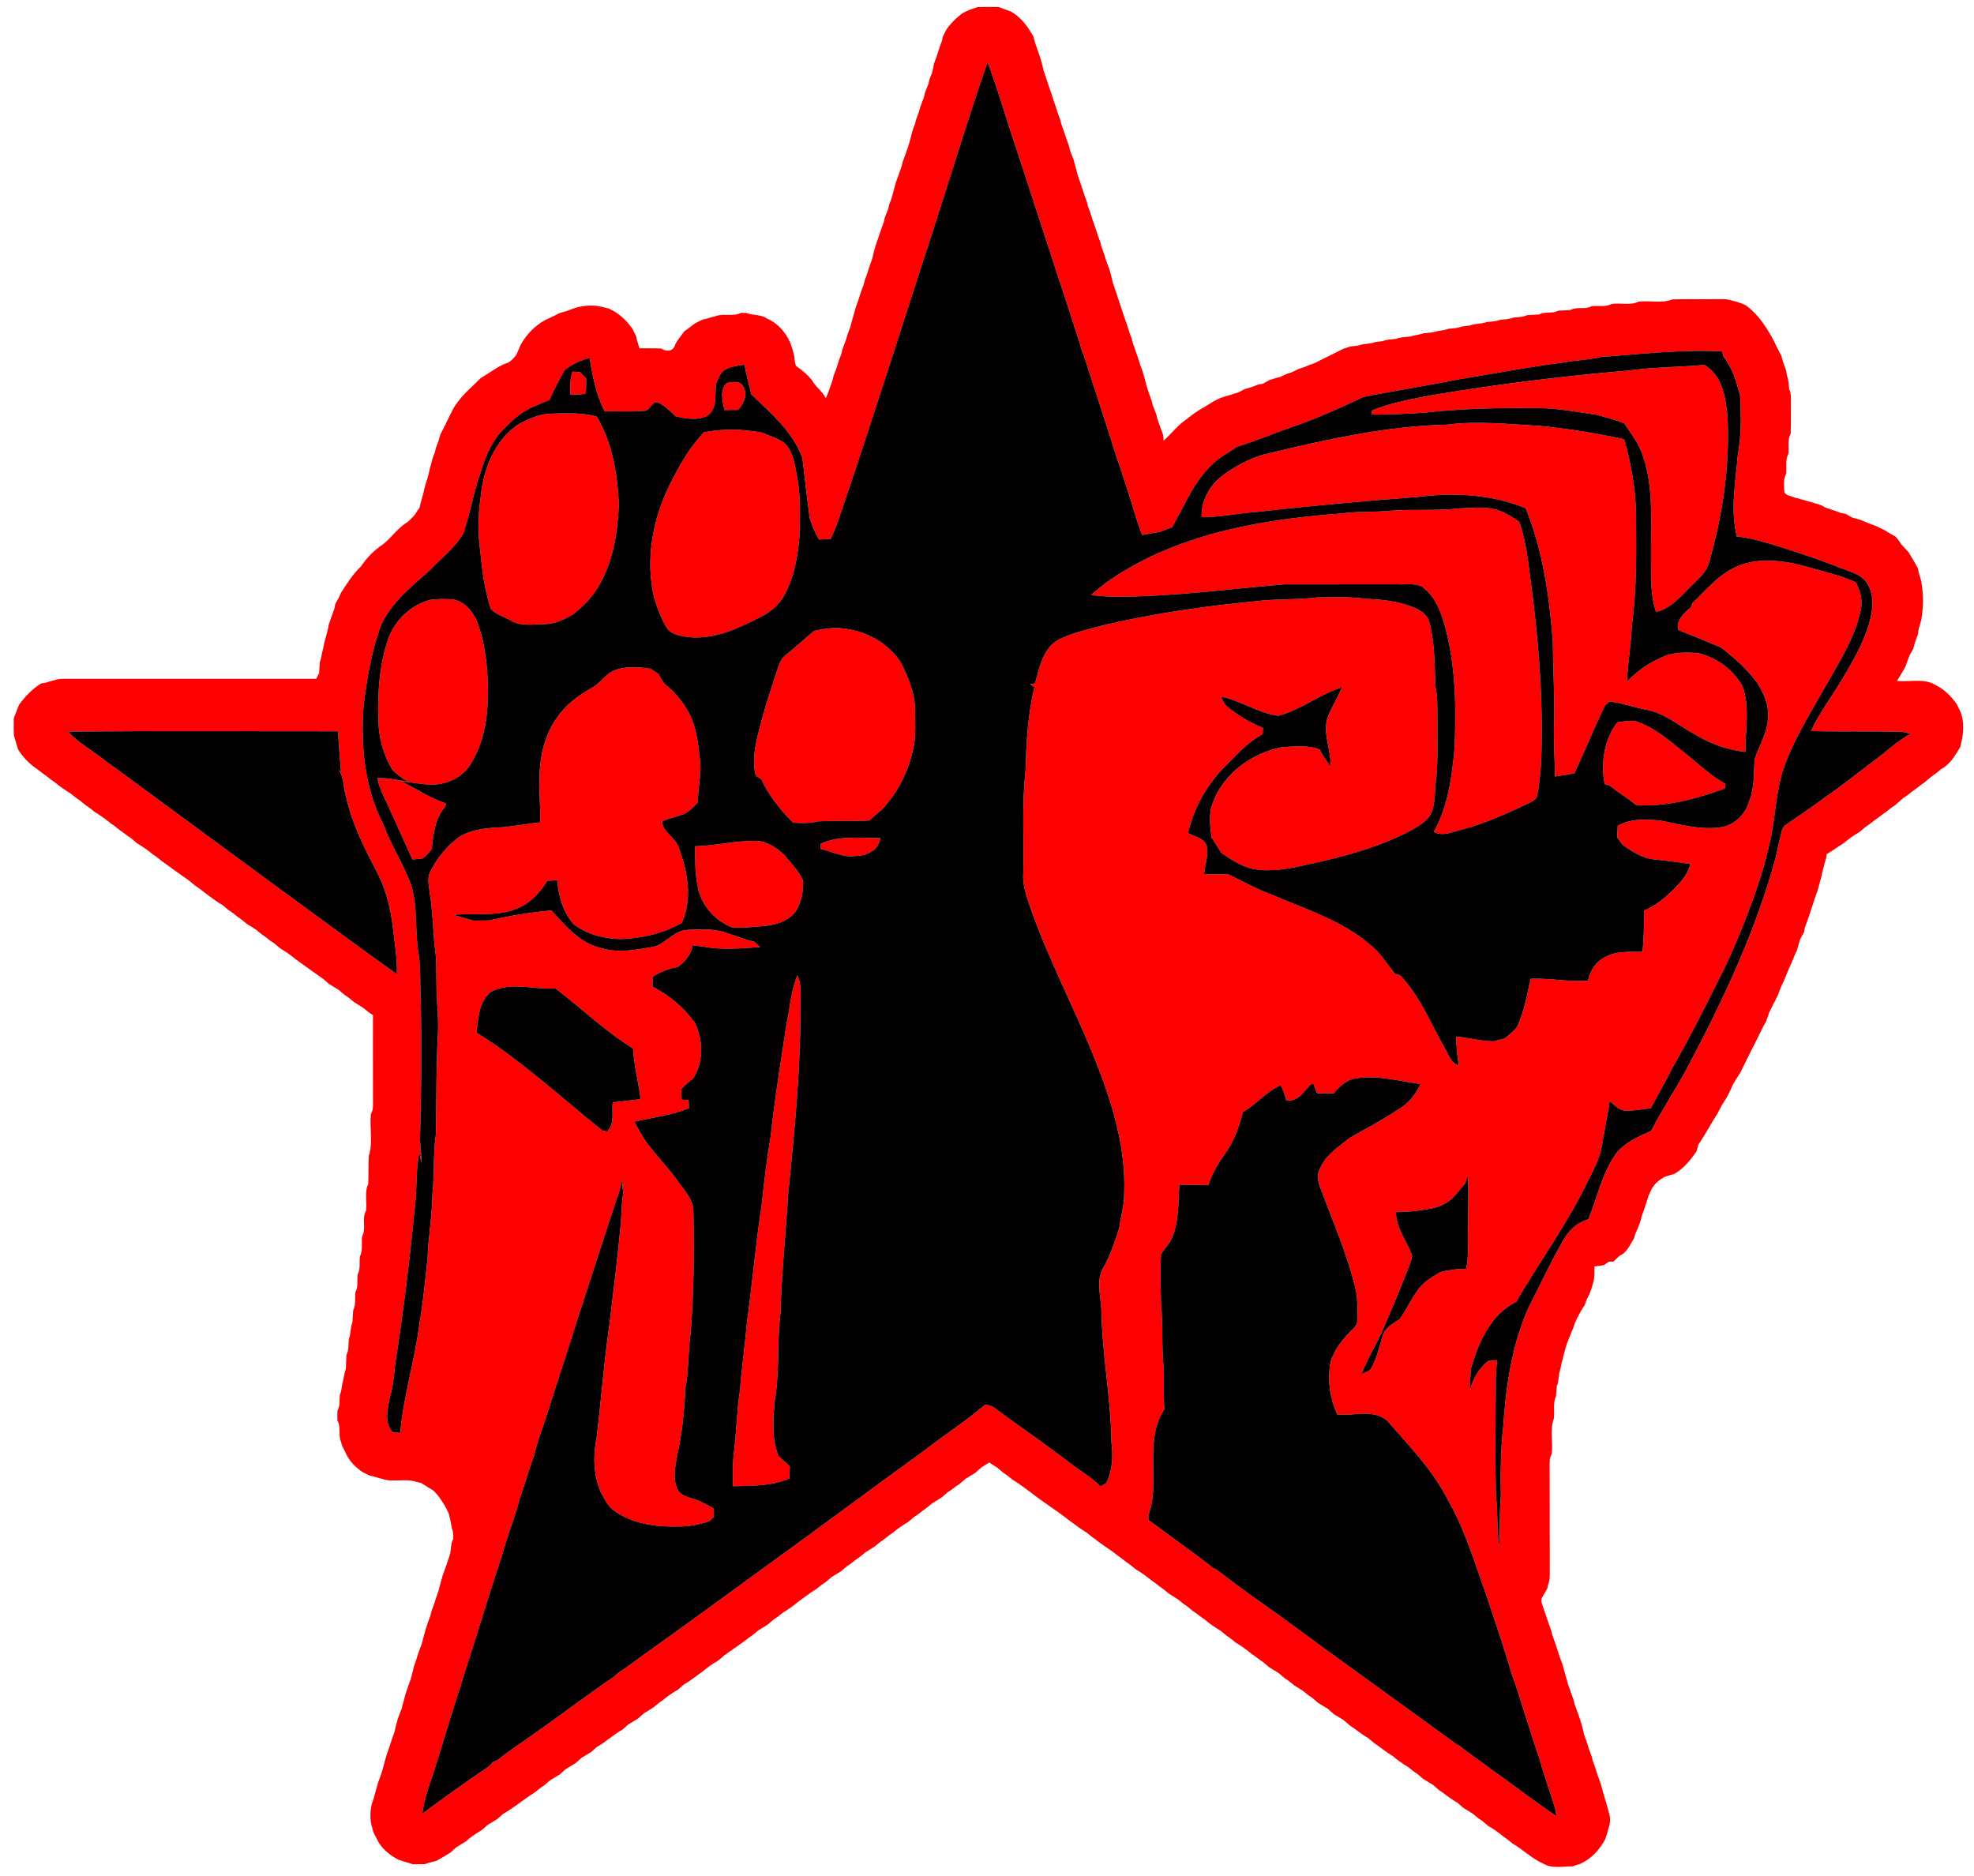 <svg height="1120" viewBox="0 0 884 840" width="884pt" xmlns="http://www.w3.org/2000/svg"><g fill="#ff0002"><path d="m437.74 3.17c3.18-.1 6.36-.1 9.54-.02 1.77.73 3.59 1.32 5.38 2.01 4.57 2.47 7.65 6.81 10.14 11.23.25 1.05.53 2.09.85 3.13.32 1 .66 2 1.03 3 .33 1.03.69 2.05 1.08 3.06.13.45.41 1.36.54 1.82.41 1.32.7 2.68.99 4.04.36 1.01.71 2.02 1.04 3.04.33 1 .65 2 .97 3.01.48 1.33.91 2.69 1.4 4.02.3 1.01.63 2.01.97 3.01.32 1 .66 2 1.02 3 .3 1 .62 2 .97 3 .34 1.03.71 2.05 1.12 3.06.11.46.33 1.37.44 1.83.39 1.02.75 2.04 1.1 3.08.47 1.33.88 2.69 1.36 4.02.34 1.04.7 2.06 1.1 3.08.1.46.31 1.38.41 1.85.56 1.36 1.04 2.75 1.61 4.12.12.46.35 1.39.47 1.85.54 1.68.89 3.42 1.38 5.12.33 1 .67 2 1.04 2.99.31 1 .64 2 1 3 .3 1.01.62 2.01.97 3 .34 1.03.72 2.05 1.12 3.07.11.45.33 1.37.44 1.83.39 1.01.77 2.03 1.12 3.06.33 1 .65 2 .95 3.01.49 1.33.92 2.69 1.42 4.02.29 1.01.61 2.01.95 3.01.34 1.03.72 2.05 1.12 3.07.11.46.33 1.37.44 1.83.39 1.01.77 2.03 1.12 3.06.33 1 .64 2 .94 3.01.51 1.35.96 2.72 1.5 4.07.13.46.39 1.37.52 1.83.41 1.33.7 2.69 1 4.05.35 1.01.69 2.02 1.02 3.04.34 1 .68 1.99 1 3 .34.99.68 2 1 3 .34.99.68 1.99 1 3 .34 1 .67 2 .98 3.01.48 1.33.91 2.68 1.41 4.02.29 1.01.61 2.01.95 3.01.34 1.03.71 2.05 1.12 3.06.11.46.34 1.38.45 1.84.38 1.01.74 2.03 1.08 3.07.48 1.33.9 2.69 1.39 4.02.3 1.01.62 2.01.96 3.01.34 1.03.71 2.04 1.11 3.06.13.46.38 1.38.51 1.84.53 1.67.87 3.4 1.38 5.09.31 1.01.65 2.01 1.01 3.01.34 1.03.71 2.05 1.12 3.07.1.46.3 1.39.4 1.85.56 1.36 1.05 2.75 1.62 4.12.1.46.31 1.38.42 1.85.37 1.02.73 2.05 1.06 3.09.52 1.38.99 2.78 1.56 4.14.06.69.18 2.06.23 2.75 3.54-3.22 6.48-7.14 10.5-9.79 2.18-1.82 4.51-3.45 6.97-4.87 1.72-.91 3.33-2.01 4.99-3.03.97-.48 1.95-.96 2.93-1.44 1.04-.31 2.08-.64 3.11-1.01.46-.12 1.38-.38 1.83-.5 1.03-.37 2.08-.7 3.14-1 .96-.51 1.94-1.02 2.91-1.52 1.02-.27 2.04-.56 3.06-.87 1.04-.36 2.07-.76 3.09-1.18.46-.07 1.39-.22 1.85-.29.98-.56 1.97-1.11 2.97-1.65 1.06-.3 2.13-.64 3.19-1 .44-.11 1.33-.33 1.78-.44 1.64-.85 3.34-1.62 5.15-2.1.96-.48 1.94-.96 2.92-1.43.94-.3 1.89-.62 2.84-.95 1.37-.61 2.77-1.18 4.23-1.61 1.61-.85 3.29-1.57 4.89-2.45 1.05-.5 2.11-1.01 3.16-1.55.49-.24 1.48-.73 1.97-.97.96-.5 1.92-.99 2.89-1.47 1.08-.33 2.15-.69 3.21-1.09 1.2-.13 2.4-.26 3.62-.41 2.38-.95 5.04-.6 7.44-1.53 1.17-.17 2.36-.32 3.56-.47 1.89-.81 3.97-.78 5.99-1.01 1.9-.8 3.99-.77 6.02-1 2.09-.68 4.31-.84 6.42-1.52 2-.21 4.04-.26 5.97-.92 1.69-.28 3.41-.5 5.05-1.08 2-.23 4.09-.2 5.99-1.01 1.18-.16 2.37-.3 3.56-.47 2.39-.94 5.05-.59 7.45-1.52 2.01-.24 4.1-.2 6-1 2.01-.24 4.1-.2 6.01-1.01 2.01-.24 4.14-.13 6.02-1.06 1.82-.13 3.64-.21 5.48-.33 2.65-1.42 5.86-.26 8.52-1.68 1.82-.12 3.65-.2 5.48-.32 2.96-1.66 6.6 0 9.55-1.72 2.98-.33 6.23.49 9-1.01 3.96-.52 8.27.78 11.99-1 4.96-.65 10.27.92 14.99-.99 6.09-.26 12.18-.03 18.27-.13 2.86.04 5.8-.28 8.57.61 2.05.44 4.02 1.18 5.96 1.99 5.7 3.98 9.52 9.96 12.76 15.98.24.5.71 1.5.94 1.99.25.5.74 1.5.99 2 .49.97.99 1.93 1.51 2.9.25 1.03.54 2.05.87 3.06.35 1.04.74 2.07 1.16 3.09.14.9.29 1.8.46 2.7.77 1.89.74 3.96.97 5.96 1.03 2.09.74 4.46.79 6.71-.06 4.41.07 8.83-.13 13.24-1.49 2.76-.7 6-1.01 8.99-1.48 2.77-.69 6.01-1 9-1.4 2.53-.93 5.55-.79 8.31.87 1.55 3.02 1.51 4.46 2.29.47.11 1.4.34 1.86.45 1.7.56 3.45.91 5.17 1.47.46.13 1.38.4 1.84.53 1.02.36 2.06.69 3.12.99.51.28 1.52.82 2.03 1.1 1.3.46 2.62.86 3.95 1.33 1.03.34 2.06.72 3.1 1.13.46.07 1.39.22 1.85.3.98.57 1.97 1.13 2.97 1.68 1.02.25 2.04.53 3.07.82 1.39.5 2.75 1.07 4.11 1.66 1.23.51 2.5.93 3.76 1.41 1.06.53 2.13 1.07 3.23 1.56 1.75 1.02 3.45 2.15 5.27 3.07.92 1.05 1.77 2.17 2.51 3.37 1.07 1.23 2.18 2.43 3.29 3.63 1.45 2.37 2.9 4.75 4.2 7.21.09.46.27 1.39.36 1.85.45 1.31.78 2.67 1.15 4.02 1.01 5.61 1 11.61 0 17.22-.37 1.35-.71 2.72-1.17 4.05-.15.9-.29 1.81-.41 2.73-.42 1.01-.82 2.05-1.18 3.09-.31 1.02-.59 2.04-.84 3.08-.54.95-1.08 1.91-1.61 2.86-.67 1.65-1.25 3.32-1.83 5.01-1.13 2.24-2.54 4.33-3.83 6.49 5.32.63 11.05-1.1 16.06 1.24 4.42 1.95 8.05 5.32 10.75 9.29.46 1.01.95 2.02 1.48 3.01 1.91 4.39 1.6 9.7.44 14.25-.09.44-.27 1.34-.36 1.78-2.26 3.72-4.52 7.76-8.5 9.89-.95.73-1.87 1.49-2.78 2.24-2.24 1.37-3.99 3.36-6.18 4.77-1.31 1.03-2.61 2.08-4.01 2.99-1.33 1.06-2.64 2.13-4.09 3-1.24 1.06-2.44 2.17-3.66 3.24-1.46.87-2.78 1.94-4.09 3-1.79 1.17-3.38 2.59-5.16 3.76-1.31 1.05-2.62 2.1-4.05 2.99-.93.75-1.83 1.52-2.73 2.3-2.49 1.44-4.88 3.07-7.03 4.98-2.55 1.57-4.96 3.35-7.55 4.84-.07.46-.22 1.38-.29 1.84-.48 1.33-.8 2.71-1.12 4.08-.4 1.32-.68 2.67-.96 4.02-.52 1.7-.88 3.45-1.41 5.15-.13.46-.39 1.38-.51 1.84-.4 1.01-.77 2.03-1.1 3.06-.36.99-.69 1.99-.99 3-.35.99-.68 2-.98 3.01-.49 1.33-.91 2.68-1.38 4.02-.36 1.04-.73 2.07-1.12 3.1-.08.47-.24 1.39-.32 1.85-.56.98-1.11 1.97-1.64 2.97-.31 1.07-.64 2.13-1 3.19-.11.44-.33 1.34-.44 1.78-1.36 2.61-2.2 5.45-3.55 8.07-.9 1.99-1.61 4.06-2.5 6.06-.99 1.87-1.76 3.85-2.43 5.85-.57 1.05-1.09 2.11-1.57 3.19-.91 1.59-1.62 3.28-2.48 4.89-.42 1.4-.93 2.76-1.45 4.13-.27.49-.83 1.46-1.11 1.95-.68 1.34-1.34 2.67-1.98 4.02-.69 1.33-1.36 2.67-2 4.02-.5.95-.99 1.9-1.47 2.86-.24.5-.73 1.5-.97 2-.26.49-.76 1.48-1.01 1.97-.53 1.04-1.06 2.1-1.54 3.17-.5.95-.98 1.91-1.44 2.88-1.02 1.65-2.12 3.24-3.08 4.92-.49 1.06-1 2.12-1.47 3.2-.5.95-.99 1.91-1.46 2.88-1.49 2.25-2.9 4.55-4.02 7-.82 1.38-1.74 2.7-2.53 4.1-.93 1.71-2.02 3.33-2.99 5.02-.96 1.75-2.1 3.39-3.2 5.05-.28.96-.53 1.93-.75 2.92-2.76 3.94-5.84 7.91-10.15 10.25-1.46.34-2.89.81-4.3 1.29-2.3 1.31-4.39 3.03-5.7 5.36-.45 1.01-.92 2.02-1.39 3.04-.3 1.01-.61 2.02-.94 3.02-.32 1.01-.65 2.01-.99 3.01-.35 1.02-.72 2.04-1.11 3.06-.11.46-.33 1.38-.45 1.83-.39 1.01-.76 2.04-1.09 3.07-.78 1.66-1.51 3.34-1.94 5.13-1.79 2.83-3.15 6.37-6.45 7.76-.95.86-1.87 1.73-2.78 2.63-.5 0-1.49.01-1.99.02-.54.38-1.63 1.14-2.17 1.53-1.44.28-2.91.45-4.35.64-.01 2.47.19 5.02-.59 7.42-.41 1.67-.94 3.31-1.6 4.9-.89 1.58-1.63 3.25-2.15 5-1.35 1.85-2.39 3.88-3.43 5.92-.23.51-.69 1.54-.92 2.05-.47 1.4-.98 2.78-1.55 4.14-.56 1.23-.99 2.51-1.53 3.75-.89 1.98-1.34 4.11-1.92 6.19-.31 1.37-.62 2.74-1.04 4.09-.2.88-.38 1.78-.55 2.68-.9 2.39-.51 5.04-1.53 7.41-.15 1.5-.25 3-.37 4.52-1.45 3.11-.59 6.65-.94 9.96-1.95 5.04-.31 10.7-1 15.99-1.1 1.75-.87 3.84-.91 5.8.08 15.66-.02 31.31.06 46.97-.02 1.91.06 3.9-.75 5.69-.1.45-.3 1.36-.4 1.81-.81 1.4-1.6 2.8-2.43 4.19-.26 1-.19 1.99.22 2.97.15.44.43 1.33.58 1.78.37 1 .72 2.03 1.06 3.07.47 1.32.89 2.68 1.37 4.02.33 1.03.7 2.05 1.09 3.08.12.45.34 1.37.45 1.83.39 1 .76 2.02 1.11 3.06.34.99.67 1.99.99 3 .33.99.65 2 .97 3.02.5 1.34.95 2.71 1.49 4.06.12.47.36 1.39.48 1.85.56 1.7.91 3.47 1.48 5.18.12.46.36 1.38.48 1.84.52 1.34.97 2.71 1.48 4.07.32 1.03.68 2.06 1.07 3.09.11.46.33 1.38.44 1.84.53 1.34.98 2.71 1.49 4.07.32 1.03.67 2.05 1.05 3.08.14.45.42 1.36.56 1.82.4 1.32.68 2.69.97 4.06.49 1.33.92 2.7 1.43 4.05.29 1 .6 2 .95 3.01.34 1.02.71 2.04 1.12 3.07.11.45.33 1.37.44 1.83.39 1 .77 2.02 1.13 3.06.32.99.63 2 .93 3.02.51 1.34.96 2.71 1.5 4.06.12.47.36 1.39.48 1.85.55 1.7.91 3.45 1.46 5.16.15.46.43 1.38.57 1.84.41 1.3.74 2.64 1.08 3.98.88 2.31.87 4.89.02 7.22-.41 1.68-.92 3.34-1.5 4.99-2.53 4.84-6.27 8.9-11.32 11.15-1.12.32-2.23.69-3.3 1.12-4.29-.1-8.92 1.06-12.87-1.07-.5-.25-1.5-.77-2-1.03-4.3-2.27-7.81-5.7-12-8.12-1.29-1.08-2.58-2.14-3.98-3.03-2.2-1.86-4.58-3.51-7.06-4.95-.92-.78-1.83-1.55-2.74-2.3-1.45-.88-2.75-1.96-4.02-3.05-1.44-.86-2.81-1.81-4.25-2.63-.91-.8-1.8-1.59-2.7-2.36-2.95-1.62-5.49-3.83-8.28-5.68-.92-.79-1.83-1.57-2.73-2.34-1.45-.84-2.83-1.79-4.28-2.61-.91-.79-1.82-1.58-2.73-2.33-1.45-.88-2.75-1.95-4.04-3.02-2.45-1.5-4.83-3.11-6.99-5-2.9-1.67-5.45-3.85-8.22-5.7-.93-.78-1.84-1.55-2.74-2.32-2.94-1.62-5.48-3.84-8.27-5.68-.92-.79-1.83-1.57-2.73-2.35-1.46-.83-2.84-1.79-4.3-2.6-.9-.81-1.79-1.61-2.68-2.4-1.47-.83-2.85-1.78-4.3-2.6-.91-.79-1.82-1.58-2.73-2.33-1.45-.88-2.75-1.96-4.04-3.04-1.42-.87-2.78-1.81-4.18-2.67-1.3-1.08-2.6-2.17-4.04-3.03-.93-.78-1.83-1.56-2.73-2.33-1.46-.83-2.84-1.78-4.28-2.6-.92-.8-1.82-1.59-2.73-2.35-1.83-1.13-3.43-2.56-5.21-3.72-2.19-1.87-4.56-3.49-7.01-4.98-1.3-1.08-2.6-2.15-4.03-3.02-.93-.77-1.84-1.54-2.74-2.3-2.5-1.45-4.87-3.1-7.06-4.96-1.79-1.17-3.38-2.6-5.19-3.72-.93-.77-1.86-1.54-2.78-2.28-1.44-.89-2.74-1.97-4.02-3.04-1.42-.87-2.78-1.81-4.19-2.66-1.28-1.09-2.57-2.15-3.97-3.06-1.32-1.04-2.6-2.1-4.01-2.99-2.19-1.86-4.57-3.49-7.02-4.97-1.28-1.08-2.58-2.13-3.97-3.04-1.32-1.04-2.6-2.1-4.01-2.99-3.09-2.67-6.75-4.57-9.84-7.23-1.41-.91-2.7-1.98-3.98-3.04-2.89-1.68-5.45-3.81-8.17-5.72-5.46-4.31-11.4-7.95-16.85-12.26-2.73-1.92-5.3-4.04-8.17-5.72-1.3-1.08-2.6-2.15-4.04-3.01-.92-.78-1.83-1.56-2.74-2.33-1.24-.74-2.4-1.61-3.63-2.34-1.25.73-2.41 1.6-3.65 2.34-.91.78-1.8 1.58-2.69 2.39-1.47.81-2.85 1.76-4.3 2.6-.91.78-1.82 1.57-2.73 2.35-1.83 1.12-3.44 2.56-5.26 3.69-.92.77-1.83 1.56-2.73 2.35-1.45.82-2.81 1.77-4.24 2.63-1.28 1.08-2.57 2.15-3.97 3.07-1.32 1.04-2.62 2.09-4.06 2.97-.92.75-1.83 1.53-2.73 2.31-2.49 1.44-4.87 3.09-7.06 4.95-1.42.89-2.7 1.95-4.01 2.99-1.41.91-2.7 1.97-3.97 3.06-1.42.85-2.78 1.8-4.2 2.66-1.28 1.07-2.57 2.14-3.97 3.06-1.32 1.03-2.62 2.1-4.06 2.97-.92.76-1.83 1.55-2.73 2.33-1.45.83-2.83 1.78-4.28 2.62-.91.76-1.82 1.55-2.73 2.33-1.45.85-2.75 1.93-4.04 3.01-2.88 1.67-5.45 3.81-8.17 5.72-2.19 1.86-4.56 3.48-7.01 4.98-1.3 1.07-2.6 2.14-4.04 3.01-.92.76-1.83 1.54-2.73 2.33-1.46.83-2.83 1.77-4.27 2.63-1.26 1.08-2.54 2.16-3.95 3.07-3.54 2.84-7.39 5.26-11.04 7.96-.92.76-1.83 1.53-2.74 2.32-2.49 1.44-4.87 3.09-7.06 4.96-2.74 1.91-5.29 4.08-8.23 5.7-.91.77-1.81 1.55-2.71 2.34-2.49 1.44-4.86 3.09-7.06 4.94-1.42.9-2.7 1.98-3.98 3.07-1.43.85-2.81 1.79-4.26 2.63-.9.78-1.79 1.58-2.68 2.39-1.47.82-2.85 1.77-4.31 2.6-.9.78-1.8 1.57-2.69 2.37-4.02 2.19-7.3 5.46-11.32 7.66-.9.78-1.79 1.57-2.69 2.37-1.46.82-2.85 1.77-4.31 2.6-.9.79-1.79 1.59-2.68 2.4-1.47.82-2.86 1.77-4.32 2.6-.9.79-1.79 1.59-2.68 2.4-1.47.81-2.85 1.76-4.3 2.6-.91.77-1.82 1.56-2.73 2.34-1.45.85-2.75 1.93-4.04 3.01-4.89 3.01-9.22 6.86-14.25 9.67-.9.78-1.79 1.58-2.69 2.38-1.46.82-2.84 1.77-4.3 2.6-.9.78-1.8 1.57-2.7 2.37-2.5 1.44-4.9 3.07-7.04 5.01-1.44.84-2.81 1.8-4.27 2.63-.9.78-1.79 1.58-2.68 2.39-2.09 1.24-4.13 2.58-6.28 3.71-1.72.47-3.49.8-5.16 1.45-1.82.06-3.64.06-5.46.01-2.09-.75-4.26-1.24-6.35-1.99-4.1-2.18-7.74-5.1-9.71-9.41-.5-1.02-1.02-2.02-1.54-3.01-.12-.45-.34-1.35-.45-1.8-1.15-3.6-1.08-7.66-.05-11.28.16-.45.47-1.35.63-1.81.53-1.71.89-3.46 1.44-5.15.13-.46.38-1.38.5-1.84.39-1.02.76-2.04 1.1-3.06.35-1.01.69-2.01 1.01-3.01.5-1.69.84-3.42 1.38-5.09.13-.46.38-1.38.51-1.84.39-1.02.76-2.04 1.11-3.06.33-1.01.65-2.01.95-3.01.5-1.35.93-2.72 1.43-4.05.28-1.38.56-2.75.98-4.07.13-.46.38-1.38.51-1.84.55-1.37 1.03-2.76 1.58-4.11.12-.46.36-1.39.48-1.85.54-1.69.89-3.42 1.39-5.1.32-1.02.65-2.02 1.01-3.01.34-1.04.7-2.05 1.09-3.06.14-.45.41-1.36.55-1.82.41-1.34.69-2.69.98-4.04.36-1.02.71-2.03 1.04-3.04s.65-2.02.95-3.02c.52-1.36.97-2.73 1.5-4.06.12-.46.37-1.39.5-1.85.53-1.69.88-3.42 1.38-5.1.32-1.02.65-2.02 1.01-3.01.34-1.04.71-2.06 1.11-3.07.11-.45.33-1.37.44-1.83.4-1.02.77-2.04 1.12-3.06.34-1 .66-2 .97-3 .36-1.01.71-2.01 1.04-3.01.49-1.69.83-3.42 1.37-5.09.13-.47.38-1.39.5-1.86.53-1.35.98-2.72 1.48-4.06.32-1.05.67-2.07 1.04-3.08.15-.45.46-1.35.61-1.81.82-2.44.32-5.17 1.63-7.46-.02-1.64-.01-3.31-.67-4.83-.29-1.68-.49-3.36-1.01-4.97-.11-.45-.34-1.35-.46-1.81-.53-1-1.04-2.01-1.54-3.01-1.56-2.6-3.22-5.19-5.51-7.21-1.82-.97-3.52-2.14-5.28-3.21-.45-.09-1.37-.28-1.83-.38-4.9-1.82-10.33.28-15.29-1.34-1.35-.36-2.7-.7-4.02-1.13-.45-.11-1.36-.32-1.81-.43-1.03-.52-2.06-1.02-3.1-1.49-2.95-1.97-5.61-4.52-7.23-7.7-.64-1.43-1.34-2.83-2.05-4.21-.12-.44-.36-1.33-.49-1.77-1.35-3.02.1-6.57-1.6-9.47-.04-1.47-.04-2.93 0-4.38 1.25-2.15.83-4.69 1.09-7.05.69-1.63.84-3.39 1.12-5.1.61-2.12.75-4.36 1.54-6.42.13-2.16.19-4.32.31-6.47 1.14-2.17.79-4.66 1.04-7 1.04-2.41.57-5.14 1.63-7.54.14-1.83.22-3.65.34-5.47 1.27-2.47.72-5.32.98-7.98 1.31-2.47.73-5.33 1-8 1.31-2.47.74-5.33 1-8 1.44-2.78.67-6.01.98-8.99 2.04-3.57-.29-8.02 1.78-11.57.5-3.98-.78-8.28.99-12 .2-4.14.01-8.29.23-12.43 2.01-6.05.25-12.72.99-19.01.91-1.43.91-3.12.91-4.73-.04-13.16-.01-26.31-.02-39.46-1.59-.92-3.01-2.07-4.4-3.25-1.42-.87-2.78-1.82-4.19-2.67-1.3-1.09-2.59-2.17-4.04-3.04-.92-.77-1.82-1.55-2.73-2.32-1.45-.84-2.83-1.79-4.28-2.61-.91-.8-1.82-1.58-2.73-2.35-4.08-2.89-8.17-5.77-12.21-8.72-2.19-1.87-4.57-3.51-7.05-4.96-.92-.77-1.83-1.55-2.74-2.31-1.44-.87-2.75-1.93-4.06-2.97-1.41-.92-2.7-1.99-3.97-3.06-1.42-.86-2.78-1.81-4.2-2.66-1.28-1.08-2.56-2.15-3.97-3.06-1.31-1.05-2.62-2.1-4.05-2.97-.92-.77-1.83-1.54-2.74-2.31-2.93-1.63-5.49-3.79-8.21-5.71-1.31-1.05-2.61-2.11-4.04-2.98-.93-.77-1.85-1.54-2.78-2.29-4.06-2.91-8.17-5.76-12.19-8.72-1.3-1.05-2.59-2.12-4-3.01-2.2-1.86-4.57-3.51-7.06-4.95-.91-.78-1.82-1.56-2.74-2.32-1.81-1.13-3.41-2.55-5.2-3.72-1.3-1.05-2.59-2.11-4-3.01-2.19-1.85-4.56-3.48-7.01-4.97-1.29-1.07-2.59-2.14-4.02-3.02-.93-.75-1.85-1.52-2.78-2.26-1.43-.88-2.73-1.95-4.02-3.02-2.45-1.49-4.82-3.12-7.01-4.97-1.41-.9-2.7-1.96-4-3-1.4-.9-2.7-1.95-4-2.98-3.41-2.26-6.33-5.28-8.49-8.75-.71-2.11-1.21-4.29-1.9-6.4-.1-2.51-.1-5.03-.04-7.54.56-1.36 1.03-2.75 1.57-4.12.22-.54.68-1.61.91-2.15 2.7-3.62 5.92-6.99 9.79-9.37.48-.08 1.45-.22 1.93-.29 1.32-.48 2.69-.82 4.04-1.17 1.16-.37 2.34-.57 3.55-.6 37.89-.01 75.78.01 113.66-.01.33-.66.97-1.97 1.3-2.62.08-1.55.15-3.1.27-4.64.77-2.07.91-4.3 1.56-6.39.17-.91.35-1.81.52-2.7.45-1.34.77-2.7 1.11-4.06.37-1.34.64-2.69.91-4.05.5-1.34.93-2.71 1.42-4.05.34-1.05.71-2.08 1.11-3.1.08-.47.24-1.4.31-1.86.56-.98 1.12-1.97 1.67-2.95.21-.51.65-1.53.87-2.04 2.69-4.17 5.33-8.41 8.96-11.84 2.64-3.94 6.13-7.48 10.1-10.08 3.86-3.14 6.69-7.5 11.04-10 .99-.94 1.95-1.9 2.89-2.88.66-1.16 1.43-2.26 2.23-3.33.09-.45.29-1.35.39-1.8.54-1.71.91-3.46 1.43-5.17.29-1.36.58-2.71 1-4.03.15-.46.46-1.37.62-1.82.41-1.32.71-2.68 1.02-4.02.5-1.68.81-3.41 1.3-5.08.36-1.04.74-2.06 1.16-3.07.11-.46.32-1.38.42-1.84.41-1.01.79-2.03 1.15-3.06.31-1.02.6-2.04.87-3.06.5-.96 1-1.92 1.51-2.88.5-1.05 1.02-2.1 1.52-3.15.86-1.61 1.62-3.27 2.44-4.91 3.03-5.66 8.11-9.71 12.57-14.18 3.41-2 6.56-4.44 10.15-6.13.54-.2 1.6-.6 2.13-.8 1.57-.97 2.89-2.27 3.82-3.86.6-1.41 1.23-2.81 1.83-4.22 2.63-4.68 6.42-8.53 11.14-11.11 1.38-.6 2.75-1.26 4.12-1.93.5-.26 1.51-.79 2.01-1.05 1.02-.28 2.04-.57 3.05-.88 1.02-.36 2.04-.73 3.06-1.12.45-.14 1.34-.43 1.79-.57 3.94-1.06 8.36-1.12 12.29.04.45.11 1.36.32 1.82.43 4.49 1.89 8.12 5.32 10.85 9.31.48 1.04.98 2.08 1.5 3.11.11.45.32 1.36.42 1.81.39 1.2.75 2.41 1.06 3.63 3.3 0 6.61-.04 9.91.1 2.24 1.64 5.37 1.26 6.09-1.7 1.04-2.21 2.73-3.99 4.11-5.99 1.73-1.17 3.31-2.56 5.06-3.72 1.03-.5 2.05-1.01 3.08-1.53.45-.1 1.36-.31 1.81-.41 1.32-.46 2.67-.79 4.02-1.14 3.68-1.42 7.88.38 11.41-1.5.8 0 1.59.01 2.4.03 2.99 1.26 6.5.53 9.27 2.52 4.76 2.01 8.29 6.12 10.38 10.76.62 1.63 1.15 3.29 1.54 5 .6 1.79.29 3.86 1.16 5.54 2.65 1.75 5.05 3.87 7.08 6.33 1.59 3.04 4.69 4.93 6.18 8.05.48-1.3 1.17-2.51 1.53-3.85.45-1.37.96-2.72 1.44-4.07.11-.46.32-1.39.43-1.85.53-1.35.99-2.72 1.51-4.07.29-1.02.6-2.02.93-3.02.35-1.03.73-2.06 1.14-3.07.1-.46.31-1.38.42-1.84.53-1.35.99-2.72 1.51-4.07.29-1.02.6-2.02.94-3.02.34-1.03.71-2.05 1.11-3.06.13-.46.37-1.38.5-1.84.54-1.7.91-3.46 1.46-5.16.13-.46.37-1.38.5-1.84.39-1.01.76-2.03 1.11-3.06.33-1 .64-2.01.94-3.02.51-1.35.97-2.73 1.51-4.07.11-.46.32-1.38.42-1.84.4-1.02.78-2.04 1.13-3.07.33-1 .65-2 .95-3.01.49-1.35.93-2.71 1.43-4.05.27-1.36.55-2.73.97-4.06.14-.46.42-1.37.56-1.82.37-1.02.73-2.04 1.06-3.07.48-1.33.89-2.69 1.37-4.02.34-1.04.71-2.07 1.1-3.08.1-.46.31-1.39.41-1.85.56-1.36 1.05-2.76 1.62-4.12.1-.47.3-1.39.4-1.85.4-1.02.79-2.04 1.15-3.07.49-1.69.81-3.43 1.36-5.11.13-.46.38-1.38.5-1.85.53-1.34.97-2.71 1.48-4.07.33-1.03.68-2.06 1.07-3.08.11-.46.33-1.38.44-1.84.53-1.35.98-2.72 1.49-4.07.32-1.04.67-2.06 1.05-3.08.14-.46.4-1.38.54-1.84.53-1.68.85-3.41 1.35-5.1.35-1.03.73-2.06 1.15-3.07.11-.45.32-1.37.43-1.83.39-1.01.77-2.03 1.13-3.06.32-1 .63-2.01.93-3.02.51-1.35.97-2.73 1.52-4.08.1-.46.29-1.39.39-1.85.56-1.37 1.05-2.77 1.62-4.14.1-.46.29-1.38.38-1.84.43-1.02.83-2.04 1.22-3.07.35-1.31.59-2.65.85-3.98.5-1.34.95-2.71 1.45-4.05.29-1.01.61-2.01.94-3.01.35-1.04.74-2.07 1.15-3.08.09-.46.26-1.38.35-1.83.52-1.03 1.03-2.07 1.52-3.12 2.06-3.05 4.75-5.68 7.76-7.8 1.03-.44 2.05-.89 3.07-1.36 1.09-.34 2.17-.71 3.24-1.12m4.51 24.75c-8.29 23.87-15.61 48.06-23.35 72.12-14.13 43.29-27.75 86.76-42.41 129.88-1.24 3.92-2.75 7.75-4.48 11.47-1.76.1-3.52.18-5.27.24-1.7-3.04-3.06-6.24-4.12-9.56-1.21-8.98-2.24-17.98-3.28-26.98-4.26-11.76-14.12-20.02-22.85-28.45-1.07-4.44-2.2-8.86-3.2-13.32-3.15.53-6.53.85-9.25 2.69-1.71 1.53-2.39 3.83-3.41 5.83-.5 4.85.77 11.5-4.09 14.51-4.37 2.06-9.4 1.12-13.93.16-2.32-2.3-4.69-4.66-7.65-6.11-3.02-1.25-3.52 3.28-6.13 3.57-6 .57-12.05.06-18.08.26-3.72-7.51-5.42-15.73-6.7-23.94-4.08 1.05-7.92 2.87-11.21 5.51-2.39 4.37-4.78 8.76-6.77 13.34-3.36 1.41-6.81 2.63-10 4.39-4.74 2.57-8.47 6.56-12.17 10.41-4.35 5.16-6.77 11.63-8.79 17.99-3.13 8.74-4.46 18-7.55 26.73-3.61 6.71-9.98 11.29-15.1 16.78-8.16 7.17-17.01 14.32-21.73 24.38-4.27 11.6-6.37 23.88-7.9 36.12-1.33 18.08.41 36.96 8.87 53.27 3.41 9.36 9.06 17.72 12.4 27.11 3.11 9.93 1.63 20.51 3.33 30.65 1.14 7.26.59 14.63 1.04 21.94.37 19.68.24 39.38-.31 59.06-.35 4.37.77 8.67.56 13.04-.36-1.69-.62-3.39-.88-5.09-1.45 6.96-1.18 14.07-1.68 21.11-2.23 23.06-4.89 46.08-8.42 68.98-1.21 6.43-1.15 13.05-3.03 19.36-.99 5.26-3.03 11.84 1.33 16.17l3.2.16c1.43-16.54 6.58-32.5 8.6-48.96 1.67-9.53 2.54-19.18 3.62-28.79.28-9.68 2.1-19.24 2.17-28.94 1.01-8.97.26-18.04 1.58-26.98.32-14.99.04-30 .91-44.97.43-7.38-.71-14.73-.65-22.1-.16-5.28.18-10.6-.67-15.83-.91-8.32-.95-16.74-2.31-25.02-.29-3.19-1.35-6.62.2-9.65 2.87-5.99 7.25-11.21 12.47-15.29 5.06-3.43 11.35-4.18 17.3-4.55 6.53-.28 12.93-1.67 19.42-2.3.3-6.77-.62-13.51-.3-20.28.23-9.32 2.27-18.92 7.84-26.58 3.86-5.83 9.63-9.99 15.62-13.39 3.83-2.04 6.03-6.22 10.13-7.82 5.15-2.02 10.84-1.57 16.19-.73 1.22.82 2.44 1.64 3.67 2.46.94 1.98 1.98 3.99 3.8 5.32 4.02 3.25 7.17 7.44 9.69 11.93 3.5 6.71 4.28 14.35 5 21.77.58 6.15-1.05 12.21-.99 18.35-1.97 1.99-3.86 4.27-6.55 5.33-3.11 1.22-6.45 1.76-9.48 3.2.24 4.82 5.75 6.96 7.28 11.29 4.15 10.77 6.48 23.24 1.56 34.18-8.33 4.69-17.82 6.91-27.32 7.23-7.49-.15-15.02-2.04-21.05-6.63-4.87-5.49-6.85-12.66-7.44-19.83-1.47.11-2.94.23-4.4.36-2.99 4.65-6.71 9.17-11.81 11.58-9.34 4.83-20.25 2.74-30.32 3.67 2.97.87 5.99 1.62 8.96 2.55 2.31 0 4.61 0 6.92-.05 9.26-2.06 18.61-3.64 28.06-4.5 6.23 6.8 12.57 14.56 21.99 16.8 7.77 2.43 15.91.87 23.72-.51 5.06-1.19 8.17-6.13 13.26-7.25 3.31-.7 6.73-.41 10.09-.47 7.68-.17 14.52 3.83 21.85 5.49.83.78 1.67 1.57 2.52 2.36-8.45.56-17.13 1.43-25.49-.23-1.58-.21-3.16-.38-4.73-.53-.56 4.01-3.22 7.1-6.29 9.52-4.02.88-8.04 2.16-11.47 4.5-.23 1.49-.15 3.01-.13 4.53 7.47 3.66 13.9 9.25 18.82 15.93 3.91 7.76 4.05 17.7-.64 25.16-1.88 1.4-3.61 2.97-5.29 4.61.03 1.61.06 3.24.09 4.87.78.03 2.33.08 3.11.11.08 1.19.16 2.38.24 3.58-7.79 3.43-16.32 4.19-24.5 6.15 1.45 2.79 3.03 5.52 4.69 8.19 5 7.11 11.34 13.14 16.19 20.35 2.48 3.31 5.35 6.78 5.56 11.12.45 18.41.19 36.84-1.26 55.2-1.16 8.27-.8 16.72-2.38 24.93-.43 10.06-1.45 20.11-3.67 29.94-.79 4.59-1.88 9.6-.13 14.1 1.25 3.85 5.72 4.47 9.05 5.59 2.59 1.12 5.1 2.43 7.53 3.88.01 1.22.03 2.45.05 3.68-.5.48-1.51 1.44-2.01 1.92-4.4 1.51-9.03 2.41-13.7 2.39-9.68.27-19.94-.99-28.15-6.49-3.33-2.01-5.06-5.6-6.81-8.9-3.3-7.62-3.49-16.14-1.91-24.19 2.11-17.01 3.3-34.11 5.82-51.08 1.82-15.31 3.73-30.61 5.14-45.96.26-4.3.25-8.62 1.02-12.87-.29-1.87-.43-3.76-.58-5.64-.32 1.6-.66 3.21-1.13 4.79-6.29 18.84-12.3 37.78-18.52 56.65-4.36 14.13-9.07 28.14-13.52 42.24-2.01 6.62-4.69 13.04-6.19 19.81-2.41 6.2-4.03 12.68-6.37 18.91-1.54 6.7-4.18 13.08-6.17 19.65-2.4 8.2-5.21 16.27-7.76 24.42-7.51 24.33-15.48 48.53-22.83 72.91-2.38 8.09-5.84 15.95-6.9 24.37 9.84-7.26 19.76-14.47 29.92-21.28.63-.69 1.27-1.37 1.91-2.05.47-.16 1.42-.5 1.9-.67 4.81-4.08 10.21-7.36 15.28-11.09 12.39-8.6 24.33-17.85 36.85-26.27.65-.62 1.29-1.22 1.94-1.82 4-2.49 7.7-5.39 11.5-8.14 17.6-12.49 35.01-25.25 52.45-37.96 24.79-17.86 49.27-36.17 74.02-54.08 8.56-6.71 17.82-12.52 26.03-19.66 3.53-.29 5.88 2.53 8.53 4.33 10.09 7.18 20.17 14.39 30.05 21.87 4.42 3.42 9.36 6.21 13.31 10.23l2.56-1.4c2.78-5.68 3.16-12.06 2.33-18.24-.24-20.1-4.26-39.94-4.53-60.05-.41-6.23-2.45-13.22 1.23-18.84 3.01-5.41 4.91-11.31 6.78-17.18.55-3.66 1.35-7.27 1.94-10.91 2.12-23.49-5.35-46.43-14.14-67.88-8.81-21.43-19.59-42.04-27.33-63.9-1.76-5.28-3.87-10.64-3.44-16.31.37-15.32-.71-30.71 1.04-45.97.29-12.51 1.05-25.13 3.97-37.32-.66-.41-1.31-.82-1.95-1.24.56-.1 1.66-.3 2.22-.4 1.99-7.11 3.6-15.9 10.75-19.67 6.22-3.05 13.06-4.51 19.73-6.29 22.33-5.29 45.11-8.56 67.94-10.77 9.32-1.17 18.74-.59 28.06-1.76 7.35-.16 14.74-.29 22.05.67 7.46.3 15.05 1.17 21.94 4.22 2.78 1.31 5.66 3.36 6.19 6.61 2.46 9.39 2.22 19.19 2.68 28.81 1.16 4.95.69 10.09.86 15.14-.06 8.29.27 16.61-.45 24.89-.93 5.32-.22 10.94-2.19 16.06-1.87 4.02-6.06 6.13-9.71 8.26-14.54 7.59-30.58 11.67-46.51 15.16-7.62 1.67-15.5 3.22-23.3 1.89-5.42-1.11-10.11-4.15-14.57-7.28-1.45-2.32-2.94-4.61-4.42-6.9-.66-5.21-1.45-10.7.62-15.7 4.9-13.08 17.53-22.19 31-24.75 5.56-.32 11.41-1.05 16.74 1.04 1.4 2.62 3.05 5.1 4.87 7.46.46-7.38-3.67-14.63-1.21-21.93 1.74-4.61 4.53-8.74 6.34-13.33-10 3.05-18.34 10.09-28.5 12.7-9.12-1.2-16.85-6.91-25.82-8.61.94 1.5 1.57 3.35 2.99 4.52 4.8 3.96 10.21 7.18 15.98 9.51-.05.92-.09 1.85-.13 2.78-5.78 3.23-10.53 7.92-15.05 12.69-9.03 8.44-15.6 19.58-18.38 31.65 2.95 1.47 7.02 2.2 8.36 5.63.94 4.23-.84 8.44-1.13 12.65 3.68.56 7.45-.19 11.1.32 6.49 3.11 12.78 6.68 19.57 9.12 15.02 6.51 31.22 11.47 43.81 22.38 4.56 3.59 7.46 8.7 11.17 13.07.5.11 1.52.32 2.02.42 8.72 9.06 13.5 20.93 19.56 31.76 1.99 3.14 2.97 7.43 6.82 8.85-.69-4.33-1.15-8.7-1.16-13.08 5.62.55 11.13 2.12 16.81 2.14 1.56-.48 3.15-.88 4.75-1.23 2.05-1.47 3.93-3.17 5.61-5.05 3.23-6.89 4.51-14.39 6.16-21.74 8.6-.4 17.09 1.59 25.69.86.88-3.62 2.5-7.23 5.71-9.36 5.31-4.06 12.34-3.6 18.65-3.54.71-6.14.7-12.32.73-18.49 5.3-2.15 9.62-5.98 13.69-9.89 2.98-3.18 6.09-6.59 7.01-11-5.3-.8-10.6-1.47-15.92-1.99-5.38-.48-10.05-3.48-14.33-6.53-.81-1.12-1.64-2.23-2.46-3.33.05-1.74.13-3.48.22-5.21 5.88-3.41 12.9-3 19.41-2.31 8.94 1.78 18.05 4.34 27.24 2.87 6.13-1.12 10.85-6.21 12.41-12.12 2.2-5.83 1.84-12.08 2.21-18.17 2.23-6.55 6.23-12.75 6.03-19.91.23-5.13-2.06-9.86-4.66-14.12-4.51-6.34-10.39-11.44-16.48-16.2-6.37-2.61-12.73-5.22-19.1-7.81-1.04-4.45 2.76-7.45 5.65-10.12.18-.47.54-1.4.72-1.86 5.96-5.6 11.21-12.21 18.74-15.83 10.13-5 22.02-3.32 32.53-.49 7.38 2.16 14.96 3.84 22 7.02 1.89 3.84 3.16 8.11 2.12 12.4-2.6 12.73-9.93 23.77-16.22 34.93-6.93 12.28-14.56 24.39-18.92 37.89-3.14 10.55-3.15 21.7-5.82 32.35-3.06 13.8-8.04 27.06-13.36 40.12-2.94 6.93-5.85 13.88-9.39 20.53-6.54 13.2-13.23 26.36-20.56 39.14-3.03 6.17-6.53 12.1-9.75 18.18-3.73.34-7.43 1.18-11.19 1.07-2.99-.12-5.08-2.55-7.24-4.3-.86 6.82-2.48 13.5-3.51 20.29-.89 5.42-3.57 10.26-5.98 15.12-8.87 18.49-20.87 35.21-31.38 52.77-.19.39-.58 1.19-.77 1.58-11.6 5.72-17.09 18.31-20.47 30.07-.29 3.12-.39 6.26-.31 9.4 1.22-5.08 3.98-9.54 8.03-12.85 1.34-.12 2.7-.24 4.07-.34-.97 6.56-.52 13.21-.73 19.82-.05 13.67-.2 27.36.16 41.03.9 7.52.31 15.13 1.42 22.64.42-7.58.08-15.17.75-22.73-.15-10.23-.11-20.51 1.05-30.68 1.18-18.32 3.86-36.91 11.42-53.78 5.14-9.87 9.76-20.02 15.29-29.67 2.49-4.58 6.32-8.33 11.46-9.72 4.15-10.07 6.18-21.22 12.88-30.06 3.94-4.7 9.78-7.05 15.22-9.52 5.24-10.28 11.83-19.8 17.11-30.07 15.62-29.55 29.94-60.08 38.67-92.45.95-4.08 1.72-8.2 2.82-12.24.38-1.63 1.96-2.45 3.19-3.38 5.4-3.61 10.77-7.27 15.95-11.2 7.53-5.02 14.49-10.82 21.74-16.22 5.64-4.04 10.61-9.06 16.78-12.3-1.26-.27-2.51-.57-3.75-.88-13.65-.35-27.31-.04-40.96-.31 3.88-8.32 9.48-15.68 14.19-23.53 4.48-7.67 9.05-15.39 11.67-23.94 1.8-6.06 2.87-13.24-.79-18.84-2.33-3.8-6.95-4.84-10.8-6.4-8.84-3.5-17.85-6.55-26.9-9.44-6.74-2.05-13.49-4.33-20.54-5.02-3.03-11.94-.58-24.19.38-36.21 1.64-8.91 1.59-18.02 1.05-27.03-1.68-6.05-3.35-12.31-7.41-17.28-.14-.59-.42-1.77-.56-2.36-18.1-.94-36.12 1.11-54.14 2.5-5.61 1.31-11.42 1.38-17.07 2.49-15.74 1.95-31.31 5.06-46.98 7.55-14.1 2.85-28.35 4.99-42.44 7.86-10.85 5.14-21.85 10.02-33.24 13.87-7.76 2.74-15.33 5.98-23.21 8.32-1.45.97-2.89 1.92-4.34 2.87-9.92 5.49-15.82 15.6-20.65 25.46-1.52 2.55-2.94 5.16-4.23 7.83-1.97.74-3.94 1.45-5.91 2.15-2.54.37-5.07.85-7.59 1.32-.93-2.53-1.76-5.09-2.67-7.62-2.81-9.36-5.75-18.69-8.98-27.91-4.72-15.18-9.8-30.25-14.61-45.4l-.44-.72c-1.59-5.83-3.69-11.5-5.41-17.29-8.99-27.01-17.56-54.15-26.58-81.15-3.46-10.55-6.5-21.25-10.53-31.6m-411.8 299.7c3.22 3.57 7.19 6.28 11.14 8.95 27.85 20.49 55.69 40.97 83.56 61.42 17.54 12.77 34.93 25.76 52.62 38.32.14-7.84-1.27-15.56-2.13-23.32-1.18-8.01-3.29-15.97-7.2-23.11-5.48-10.53-10.88-21.25-13.41-32.94-1.4-4.04-.82-8.72-3.42-12.29l1.1 1.12c-.44-6.09-1.02-12.17-1.33-18.27-40.31.03-80.63-.21-120.93.12m189.65 116.42c-5.65 4.22-5.92 12.04-6.71 18.44 20.35 12.55 37.82 29.03 56.46 43.87.53.09 1.58.29 2.11.39 3.43-3.49 1.95-8.66 2.41-13.04 4.18-.4 8.35-1.03 12.53-1.49-1-7.57-3-15-3.39-22.65-12.5-7.74-23.13-17.96-34.73-26.9-9.56.68-19.65-3.15-28.68 1.38m377.16 45.6c-2.49.02-4.96.02-7.44 0-.54-1.39-1.09-2.77-1.62-4.15-.28.02-.84.06-1.12.08-3.1 3.14-5.91 8.29-11.1 7.14-.65-2.28-1.27-4.6-2.4-6.69-6.43 2.78-10.9 8.54-16.95 11.99-1.7 6.37-3.74 12.75-7.66 18.14-3.18 4.5-6.1 9.26-7.76 14.55-4.35.04-8.69-.06-13.03-.17-.58 8.07-.15 16.46-3.44 24.06-1.12 2.72-3.45 4.67-4.82 7.24-.35 7.03-.1 14.1-.02 21.15.98 9.99.23 20.06 1.25 30.05.2 6.05-.14 12.12.27 18.17-9.13 13.77-1.98 30.92-6.63 45.84-.42 1.53-1.16 3.64.74 4.53 9.2 6.95 18.71 13.5 27.76 20.65.36.17 1.1.51 1.47.68 9.32 7.3 19.03 14.09 28.69 20.95 26.1 19.31 52.57 38.11 78.77 57.29.38.19 1.12.58 1.5.78 4.24 3.6 9.03 6.5 13.4 9.96 10.06 7.03 19.69 14.68 29.93 21.46-.46-2.83-1.17-5.6-2.16-8.28-1.93-6.03-4.05-12.01-5.71-18.12-4.4-12.5-7.88-25.3-12.34-37.77-3.4-11.48-7.22-22.82-11-34.17-5.32-14.61-9.62-29.75-17.46-43.27-6.79-13.52-17.54-24.36-27.34-35.66-6.25-5.1-14.88-1.77-22.19-2.65-3.29-7.34-4.54-15.57-2.96-23.49 1.63-5.44 5.24-10.05 9.25-13.97 1.24-1.35 2.94-2.68 2.68-4.75.16-4.12.16-8.27-.41-12.35-3.51-15.97-10.25-30.94-15.85-46.23-1.26-3.02-2.18-6.65-.28-9.61 2.65-5.92 8.22-9.47 13.1-13.38 7.79-4.43 15.74-8.65 23.18-13.68 3.88-2.52 6.61-6.35 8.59-10.47-9.63-1.3-19.36-4.18-29.12-2.5-4.15.57-7.14 3.66-9.77 6.65m58.89 40.29c-2.9 3.38-5.45 7.42-9.62 9.37-3.21 1.76-6.88 2.21-10.45 2.7-3.6.68-7.28.69-10.92.76-.08 7.26 4.92 13 7.23 19.53-.29 2.7-1.59 5.15-2.51 7.67-3.47 8.99-7.25 17.84-11.06 26.68-2.93 6.27-6.59 12.21-9.05 18.7 1.63-.77 3.78-1.22 4.58-3.07 2.24-4.18 3.3-8.86 4.63-13.38.91-4.12 4.67-6.04 7.88-8.16 2.96-4.14 4.99-8.9 8.08-12.97 2.43-3.67 6.36-5.76 10-8.02 3.8-1.07 7.73-1.51 11.67-1.53 1.22-5.67.6-11.48.77-17.21-.04-8.16.43-16.32-.08-24.46-.39 1.12-.78 2.25-1.15 3.39z"/><path d="m728.82 166c11.41-1.58 22.97-1.55 34.43-2.54 7.99 4.45 9.44 14.32 10.35 22.56 1.17 22.12-2.04 44.38-8.17 65.63-1.02 4.55-4.83 7.5-7.91 10.67-4.71 4.61-9.15 10.23-15.9 11.77-2.69-8.08-2.19-16.69-2.26-25.07-.18-14.9 1.33-30.26-3.56-44.62-1.72-5.54-5.31-10.14-8.51-14.86-3.95-1.53-8.04-2.6-12.11-3.73-8.72-1.23-17.4-2.97-26.23-3.03-17.32-.2-34.68.2-51.89 2.12-7.6.48-15.21.82-22.82.76.06-.46.19-1.39.25-1.85 8.51-3.42 17.55-5.08 26.51-6.78 29.11-4.89 58.42-8.55 87.82-11.03z"/><path d="m255.48 176.83c-.24-3.48-.14-7.02.86-10.39.86.06 2.56.17 3.42.22.92.97 1.85 1.93 2.79 2.89-.01 2.29-.07 4.58-.18 6.87-2.3.2-4.6.33-6.89.41z"/><path d="m325.53 171.54c2.65-.67 6.68-1.02 7.63 2.31 1.69 3.52-.28 7.09-2.58 9.75-2.05.02-4.1.03-6.15.02-.81-3.87-2.29-9.07 1.1-12.08z"/><path d="m232.66 189.74c4.49-2.21 9.2-4.45 14.31-4.49 6.79-.12 13.69-.54 20.31 1.35 7.1 11.83 9.19 25.79 9.9 39.35-.64 13.16-2.68 26.83-10.02 38.07-2.68 4.34-6.47 7.78-10.32 11.04-3.97 2.22-8.16 4.47-12.84 4.45-5.1.02-10.64 1.19-15.26-1.62-2.98-1.71-6.71-2.64-8.97-5.3-2.69-8.26-3.9-16.97-4.66-25.61-1.14-7.94-1.06-16.06.12-24 1.12-12.69 6.27-26.13 17.43-33.24z"/><path d="m648.07 190.18c13.6-1.77 27.28-.21 40.89.52 12.91 1.21 25.73 3.28 38.41 6 3.14 11.15 5.25 22.69 5.28 34.31.15 16.54.36 33.16-1.91 49.59-.35 8.29-1.77 16.49-2.14 24.78 4.96-5.48 11.35-9.52 18.26-12.07 4.61-1.23 9.54-1.28 14.26-.66 7.93 2.06 15.11 7.35 19.14 14.52 3.61 9.49 1.24 19.75 1.39 29.6-8.04-.95-15.79-3.65-22.66-7.93-7.22-3.85-13.68-9.61-21.97-11.04-5.47-1.01-10.71-3.08-16.27-3.58-.48.44-1.44 1.31-1.92 1.75-2.16 4.27-4.08 8.65-6.03 13.01-2.38 5.86-5.11 11.57-7.73 17.33-2.9.53-5.79 1.07-8.71 1.46-.11-8.59-.73-17.17-.32-25.75.08-11.69-.52-23.37-.67-35.05-1.55-20.16-4.48-40.48-12.11-59.34-15.16-6.25-32.05-7.14-48.16-5.08-23.9 1.81-47.79 3.93-71.61 6.66-8.48.55-16.83 2.49-25.36 2.42-.34-7.43 3.73-14.47 9.61-18.8 5.4-4 11.42-7.27 17.89-9.16 27.05-6.59 54.48-12.81 82.44-13.49z"/><path d="m315.26 193.61c8.51-1.69 17.28-1.45 25.8.1 3.72 1.57 7.88 2.58 10.94 5.37 3.33 3.88 3.99 9.18 4.89 14.03 1.68 8.54 1.36 17.28 1.23 25.93-.68 9.42-2.28 19.06-6.8 27.47-2.49 4.55-6.64 7.97-11.31 10.11-9.58 4.95-19.98 9.7-31.04 8.77-3.46-.38-7.36-.91-9.91-3.51-2.79-4.27-4.5-9.13-6.06-13.96-4.04-16.89-.86-34.87 6.69-50.32 4.24-8.54 8.91-17.06 15.57-23.99z"/><path d="m621.97 228.77c10.67-.88 21.41.16 32.05-1.13 6.01-.1 12.37-1.1 18.09 1.31 2.92 1.17 5.57 2.9 8.19 4.64 2.6 7.21 3.72 14.81 4.63 22.38 3.92 28.47 6.42 57.26 5.21 86.03-.43 4.83-.77 9.69-1.79 14.44-.39 1.77-2.3 2.47-3.7 3.26-9.75 4.64-19.64 9.14-30.11 11.88-4.05.98-8.45 3.22-12.46.96 6.27-11.16 8.04-24.01 9.24-36.55.92-19.13.66-38.64-4.7-57.17-1.85-6.11-4.53-12.59-10.08-16.23-3.29-1.46-7.01-.74-10.49-.89-16.99-.01-33.99.03-50.98.01-24.69 2.05-49.32 5.49-74.14 5.5-4.11.15-8.21-.35-12.3-.64 5.93-5.61 12.9-9.97 20.04-13.87 28.25-15.35 60.69-20.39 92.35-22.77 6.95-.99 13.98-.46 20.95-1.16z"/><path d="m192.66 268.65c3.05-.49 6.18-.41 9.26-.26 5.25.31 9.28 4.63 11.37 9.15 3.44 8.39 4.6 17.48 5.1 26.48.57 12.96-.46 26.79-7.54 38.05-3.57 6.15-10.86 9.4-17.8 9.34-4.39-.14-8.71-1.08-13.08-1.42 6.52 3.38 12.75 7.41 19.73 9.84-.07.35-.22 1.06-.29 1.42-4.59 5.27-5.39 12.42-6.08 19.1-1.24 1.4-2.38 2.94-3.92 4.05-1.54.35-3.13.38-4.7.51-3.73-8.17-7.42-16.35-11.12-24.53-1.79-3.85-3.88-7.65-4.53-11.9 4.66-.18 9.22.88 13.78 1.67-2.67-1.5-5.07-3.37-7.23-5.52-3.81-6.59-6-14.05-6.12-21.68-.45-12.34.34-24.95 4.33-36.7 2.98-8.49 10.11-15.32 18.84-17.6z"/><path d="m364.59 282.58c3.07-.73 6.19-1.21 9.34-1.36 11.36.19 22.68 5.38 29.14 14.92 3.78 7.02 6.84 14.76 6.74 22.85.04 5.95.47 12.02-1.18 17.82-2.2 9.69-7.01 18.66-13.8 25.91-1.9 1.49-3.72 3.08-5.47 4.74-7.74.39-15.49.01-23.23.4-3.56.95-7.28.82-10.92.57-5.73-5.7-10.93-12.02-14.23-19.48-.85-.53-1.7-1.06-2.54-1.58-2.14-8.7.81-17.49 2.93-25.89 1.88-6.97 4.29-13.78 6.44-20.67.94-2.5 1.54-5.39 3.71-7.16 4.47-3.56 8.66-7.44 13.07-11.07z"/><path d="m724.34 323.47c2.75-.3 5.57-1.04 8.33-.4 7.97 2.55 14.32 8.17 20.76 13.27 6.29 5 12.11 10.68 19.15 14.66 0 .69 0 1.39.02 2.1-12.72 4.58-26.19 8.3-39.82 7.51-3.78-3.25-8.18-5.66-11.97-8.88-.55-.14-1.65-.41-2.21-.55-1.74-9.41-.31-20.02 5.74-27.71z"/><path d="m367.6 377.85c8.38-3.76 17.71-2.5 26.62-2.51-.58 5.43-6.32 8.11-11.24 8.03-5.46.83-10.4-2.1-15.58-3.22.06-.77.13-1.54.2-2.3z"/><path d="m311.33 378.98c8.96-.14 17.73-2.45 26.69-2.4 5.13-.06 9.57 2.89 13.17 6.27 2.94 3.6 6.37 6.96 8.32 11.25.57 4.28-.49 8.73-2.29 12.62-2.72 5.27-8.92 7.37-14.46 7.95-4.93.32-9.87 1.13-14.81.67-7.23-2.71-13.02-8.94-15.07-16.42-1.67-6.5-1.57-13.28-1.55-19.94z"/><path d="m357.11 436.83c2.17 4.42 1.28 9.44 1.41 14.19.01 27.75-2.65 55.39-5.5 82.97-1.09 17.98-2.99 35.91-3.47 53.93-1.68 12.96-.28 26.15-2.58 39.08-.69 8.36-1.57 17.19 1.75 25.15 1.69 1.49 3.35 3.03 5.01 4.58-.06 1.79-.14 3.6-.25 5.41-7.95 3.47-16.74 3.27-25.24 3.47-.03-4.55-.16-9.12.26-13.65 1.28-9.63 1.37-19.38 2.84-28.99.82-10.4 2.29-20.73 3.22-31.12 2.38-17.29 3.85-34.72 6.51-51.96 1.08-10.35 2.32-20.7 4.05-30.96 1.8-16.69 4.5-33.27 7.03-49.86 1.62-7.42 1.96-15.17 4.96-22.24z"/></g><g fill="#020001"><path d="m442.25 27.92c4.03 10.35 7.07 21.05 10.53 31.6 9.02 27 17.59 54.14 26.58 81.15 1.72 5.79 3.82 11.46 5.41 17.29l.44.72c4.81 15.15 9.89 30.22 14.61 45.4 3.23 9.22 6.17 18.55 8.98 27.91.91 2.53 1.74 5.09 2.67 7.62 2.52-.47 5.05-.95 7.59-1.32 1.97-.7 3.94-1.41 5.91-2.15 1.29-2.67 2.71-5.28 4.23-7.83 4.83-9.86 10.73-19.97 20.65-25.46 1.45-.95 2.89-1.9 4.34-2.87 7.88-2.34 15.45-5.58 23.21-8.32 11.39-3.85 22.39-8.73 33.24-13.87 14.09-2.87 28.34-5.01 42.44-7.86 15.67-2.49 31.24-5.6 46.98-7.55 5.65-1.11 11.46-1.18 17.07-2.49 18.02-1.39 36.04-3.44 54.14-2.5.14.59.42 1.77.56 2.36 4.06 4.97 5.73 11.23 7.41 17.28.54 9.01.59 18.12-1.05 27.03-.96 12.02-3.41 24.27-.38 36.21 7.05.69 13.8 2.97 20.54 5.02 9.05 2.89 18.06 5.94 26.9 9.44 3.85 1.56 8.47 2.6 10.8 6.4 3.66 5.6 2.59 12.78.79 18.84-2.62 8.55-7.19 16.27-11.67 23.94-4.71 7.85-10.31 15.21-14.19 23.53 13.65.27 27.31-.04 40.96.31 1.24.31 2.49.61 3.75.88-6.17 3.24-11.14 8.26-16.78 12.3-7.25 5.4-14.21 11.2-21.74 16.22-5.18 3.93-10.55 7.59-15.95 11.2-1.23.93-2.81 1.75-3.19 3.38-1.1 4.04-1.87 8.16-2.82 12.24-8.73 32.37-23.05 62.9-38.67 92.45-5.28 10.27-11.87 19.79-17.11 30.07-5.44 2.47-11.28 4.82-15.22 9.52-6.7 8.84-8.73 19.99-12.88 30.06-5.14 1.39-8.97 5.14-11.46 9.72-5.53 9.65-10.15 19.8-15.29 29.67-7.56 16.87-10.24 35.46-11.42 53.78-1.16 10.17-1.2 20.45-1.05 30.68-.67 7.56-.33 15.15-.75 22.73-1.11-7.51-.52-15.12-1.42-22.64-.36-13.67-.21-27.36-.16-41.03.21-6.61-.24-13.26.73-19.82-1.37.1-2.73.22-4.07.34-4.05 3.31-6.81 7.77-8.03 12.85-.08-3.14.02-6.28.31-9.4 3.38-11.76 8.87-24.35 20.47-30.07.19-.39.58-1.19.77-1.58 10.51-17.56 22.51-34.28 31.38-52.77 2.41-4.86 5.09-9.7 5.98-15.12 1.03-6.79 2.65-13.47 3.51-20.29 2.16 1.75 4.25 4.18 7.24 4.3 3.76.11 7.46-.73 11.19-1.07 3.22-6.08 6.72-12.01 9.75-18.18 7.33-12.78 14.02-25.94 20.56-39.14 3.54-6.65 6.45-13.6 9.39-20.53 5.32-13.06 10.3-26.32 13.36-40.12 2.67-10.65 2.68-21.8 5.82-32.35 4.36-13.5 11.99-25.61 18.92-37.89 6.29-11.16 13.62-22.2 16.22-34.93 1.04-4.29-.23-8.56-2.12-12.4-7.04-3.18-14.62-4.86-22-7.02-10.51-2.83-22.4-4.51-32.53.49-7.53 3.62-12.78 10.23-18.74 15.83-.18.46-.54 1.39-.72 1.86-2.89 2.67-6.69 5.67-5.65 10.12 6.37 2.59 12.73 5.2 19.1 7.81 6.09 4.76 11.97 9.86 16.48 16.2 2.6 4.26 4.89 8.99 4.66 14.12.2 7.16-3.8 13.36-6.03 19.91-.37 6.09-.01 12.34-2.21 18.17-1.56 5.91-6.28 11-12.41 12.12-9.19 1.47-18.3-1.09-27.24-2.87-6.51-.69-13.53-1.1-19.41 2.31-.09 1.73-.17 3.47-.22 5.21.82 1.1 1.65 2.21 2.46 3.33 4.28 3.05 8.95 6.05 14.33 6.53 5.32.52 10.62 1.19 15.92 1.99-.92 4.41-4.03 7.82-7.01 11-4.07 3.91-8.39 7.74-13.69 9.89-.03 6.17-.02 12.35-.73 18.49-6.31-.06-13.34-.52-18.65 3.54-3.21 2.13-4.83 5.74-5.71 9.36-8.6.73-17.09-1.26-25.69-.86-1.65 7.35-2.93 14.85-6.16 21.74-1.68 1.88-3.56 3.58-5.61 5.05-1.6.35-3.19.75-4.75 1.23-5.68-.02-11.19-1.59-16.81-2.14.01 4.38.47 8.75 1.16 13.08-3.85-1.42-4.83-5.71-6.82-8.85-6.06-10.83-10.84-22.7-19.56-31.76-.5-.1-1.52-.31-2.02-.42-3.71-4.37-6.61-9.48-11.17-13.07-12.59-10.91-28.79-15.87-43.81-22.38-6.79-2.44-13.08-6.01-19.57-9.12-3.65-.51-7.42.24-11.1-.32.29-4.21 2.07-8.42 1.13-12.65-1.34-3.43-5.41-4.16-8.36-5.63 2.78-12.07 9.35-23.21 18.38-31.65 4.52-4.77 9.27-9.46 15.05-12.69.04-.93.08-1.86.13-2.78-5.77-2.33-11.18-5.55-15.98-9.51-1.42-1.17-2.05-3.02-2.99-4.52 8.97 1.7 16.7 7.41 25.82 8.61 10.16-2.61 18.5-9.65 28.5-12.7-1.81 4.59-4.6 8.72-6.34 13.33-2.46 7.3 1.67 14.55 1.21 21.93-1.82-2.36-3.47-4.84-4.87-7.46-5.33-2.09-11.18-1.36-16.74-1.04-13.47 2.56-26.1 11.67-31 24.75-2.07 5-1.28 10.49-.62 15.7 1.48 2.29 2.97 4.58 4.42 6.9 4.46 3.13 9.15 6.17 14.57 7.28 7.8 1.33 15.68-.22 23.3-1.89 15.93-3.49 31.97-7.57 46.51-15.16 3.65-2.13 7.84-4.24 9.71-8.26 1.97-5.12 1.26-10.74 2.19-16.06.72-8.28.39-16.6.45-24.89-.17-5.05.3-10.19-.86-15.14-.46-9.62-.22-19.42-2.68-28.81-.53-3.25-3.41-5.3-6.19-6.61-6.89-3.05-14.48-3.92-21.94-4.22-7.31-.96-14.7-.83-22.05-.67-9.32 1.17-18.74.59-28.06 1.76-22.83 2.21-45.61 5.48-67.94 10.77-6.67 1.78-13.51 3.24-19.73 6.29-7.15 3.77-8.76 12.56-10.75 19.67-.56.1-1.66.3-2.22.4.64.42 1.29.83 1.95 1.24-2.92 12.19-3.68 24.81-3.97 37.32-1.75 15.26-.67 30.65-1.04 45.97-.43 5.67 1.68 11.03 3.44 16.31 7.74 21.86 18.52 42.47 27.33 63.9 8.79 21.45 16.26 44.39 14.14 67.88-.59 3.64-1.39 7.25-1.94 10.91-1.87 5.87-3.77 11.77-6.78 17.18-3.68 5.62-1.64 12.61-1.23 18.84.27 20.11 4.29 39.95 4.53 60.05.83 6.18.45 12.56-2.33 18.24-.64.35-1.92 1.05-2.56 1.4-3.95-4.02-8.89-6.81-13.31-10.23-9.88-7.48-19.96-14.69-30.05-21.87-2.65-1.8-5-4.62-8.53-4.33-8.21 7.14-17.47 12.95-26.03 19.66-24.75 17.91-49.23 36.22-74.02 54.08-17.44 12.71-34.85 25.47-52.45 37.96-3.8 2.75-7.5 5.65-11.5 8.14-.65.6-1.29 1.2-1.94 1.82-12.52 8.42-24.46 17.67-36.85 26.27-5.07 3.73-10.47 7.01-15.28 11.09-.48.17-1.43.51-1.9.67-.64.68-1.28 1.36-1.91 2.05-10.16 6.81-20.08 14.02-29.92 21.28 1.06-8.42 4.52-16.28 6.9-24.37 7.35-24.38 15.32-48.58 22.83-72.91 2.55-8.15 5.36-16.22 7.76-24.42 1.99-6.57 4.63-12.95 6.17-19.65 2.34-6.23 3.96-12.71 6.37-18.91 1.5-6.77 4.18-13.19 6.19-19.81 4.45-14.1 9.16-28.11 13.52-42.24 6.22-18.87 12.23-37.81 18.52-56.65.47-1.58.81-3.19 1.13-4.79.15 1.88.29 3.77.58 5.64-.77 4.25-.76 8.57-1.02 12.87-1.41 15.35-3.32 30.65-5.14 45.96-2.52 16.97-3.71 34.07-5.82 51.08-1.58 8.05-1.39 16.57 1.91 24.19 1.75 3.3 3.48 6.89 6.81 8.9 8.21 5.5 18.47 6.76 28.15 6.49 4.67.02 9.3-.88 13.7-2.39.5-.48 1.51-1.44 2.01-1.92-.02-1.23-.04-2.46-.05-3.68-2.43-1.45-4.94-2.76-7.53-3.88-3.33-1.12-7.8-1.74-9.05-5.59-1.75-4.5-.66-9.51.13-14.1 2.22-9.83 3.24-19.88 3.67-29.94 1.58-8.21 1.22-16.66 2.38-24.93 1.45-18.36 1.71-36.79 1.26-55.2-.21-4.34-3.08-7.81-5.56-11.12-4.85-7.21-11.19-13.24-16.19-20.35-1.66-2.67-3.24-5.4-4.69-8.19 8.18-1.96 16.71-2.72 24.5-6.15-.08-1.2-.16-2.39-.24-3.58-.78-.03-2.33-.08-3.11-.11-.03-1.63-.06-3.26-.09-4.87 1.68-1.64 3.41-3.21 5.29-4.61 4.69-7.46 4.55-17.4.64-25.16-4.92-6.68-11.35-12.27-18.82-15.93-.02-1.52-.1-3.04.13-4.53 3.43-2.34 7.45-3.62 11.47-4.5 3.07-2.42 5.73-5.51 6.29-9.52 1.57.15 3.15.32 4.73.53 8.36 1.66 17.04.79 25.49.23-.85-.79-1.69-1.58-2.52-2.36-7.33-1.66-14.17-5.66-21.85-5.49-3.36.06-6.78-.23-10.09.47-5.09 1.12-8.2 6.06-13.26 7.25-7.81 1.38-15.95 2.94-23.72.51-9.42-2.24-15.76-10-21.99-16.8-9.45.86-18.8 2.44-28.06 4.5-2.31.05-4.61.05-6.92.05-2.97-.93-5.99-1.68-8.96-2.55 10.07-.93 20.98 1.16 30.32-3.67 5.1-2.41 8.82-6.93 11.81-11.58 1.46-.13 2.93-.25 4.4-.36.59 7.17 2.57 14.34 7.44 19.83 6.03 4.59 13.56 6.48 21.05 6.63 9.5-.32 18.99-2.54 27.32-7.23 4.92-10.94 2.59-23.41-1.56-34.18-1.53-4.33-7.04-6.47-7.28-11.29 3.03-1.44 6.37-1.98 9.48-3.2 2.69-1.06 4.58-3.34 6.55-5.33-.06-6.14 1.57-12.2.99-18.35-.72-7.42-1.5-15.06-5-21.77-2.52-4.49-5.67-8.68-9.69-11.93-1.82-1.33-2.86-3.34-3.8-5.32-1.23-.82-2.45-1.64-3.67-2.46-5.35-.84-11.04-1.29-16.19.73-4.1 1.6-6.3 5.78-10.13 7.82-5.99 3.4-11.76 7.56-15.62 13.39-5.57 7.66-7.61 17.26-7.84 26.58-.32 6.77.6 13.51.3 20.28-6.49.63-12.89 2.02-19.42 2.3-5.95.37-12.24 1.12-17.3 4.55-5.22 4.08-9.6 9.3-12.47 15.29-1.55 3.03-.49 6.46-.2 9.65 1.36 8.28 1.4 16.7 2.31 25.02.85 5.23.51 10.55.67 15.83-.06 7.37 1.08 14.72.65 22.1-.87 14.97-.59 29.98-.91 44.97-1.32 8.94-.57 18.01-1.58 26.98-.07 9.7-1.89 19.26-2.17 28.94-1.08 9.61-1.95 19.26-3.62 28.79-2.02 16.46-7.17 32.42-8.6 48.96-.8-.04-2.4-.12-3.2-.16-4.36-4.33-2.32-10.91-1.33-16.17 1.88-6.31 1.82-12.93 3.03-19.36 3.53-22.9 6.19-45.92 8.42-68.98.5-7.04.23-14.15 1.68-21.11.26 1.7.52 3.4.88 5.09.21-4.37-.91-8.67-.56-13.04.55-19.68.68-39.38.31-59.06-.45-7.31.1-14.68-1.04-21.94-1.7-10.14-.22-20.72-3.33-30.65-3.34-9.39-8.99-17.75-12.4-27.11-8.46-16.31-10.2-35.19-8.87-53.27 1.53-12.24 3.63-24.52 7.9-36.12 4.72-10.06 13.57-17.21 21.73-24.38 5.12-5.49 11.49-10.07 15.1-16.78 3.09-8.73 4.42-17.99 7.55-26.73 2.02-6.36 4.44-12.83 8.79-17.99 3.7-3.85 7.43-7.84 12.17-10.41 3.19-1.76 6.64-2.98 10-4.39 1.99-4.58 4.38-8.97 6.77-13.34 3.29-2.64 7.13-4.46 11.21-5.51 1.28 8.21 2.98 16.43 6.7 23.94 6.03-.2 12.08.31 18.08-.26 2.61-.29 3.11-4.82 6.13-3.57 2.96 1.45 5.33 3.81 7.65 6.11 4.53.96 9.56 1.9 13.93-.16 4.86-3.01 3.59-9.66 4.09-14.51 1.02-2 1.7-4.3 3.41-5.83 2.72-1.84 6.1-2.16 9.25-2.69 1 4.46 2.13 8.88 3.2 13.32 8.73 8.43 18.59 16.69 22.85 28.45 1.04 9 2.07 18 3.28 26.98 1.06 3.32 2.42 6.52 4.12 9.56 1.75-.06 3.51-.14 5.27-.24 1.73-3.72 3.24-7.55 4.48-11.47 14.66-43.12 28.28-86.59 42.41-129.88 7.74-24.06 15.06-48.25 23.35-72.12m286.57 138.08c-29.4 2.48-58.71 6.14-87.82 11.03-8.96 1.7-18 3.36-26.51 6.78-.06.46-.19 1.39-.25 1.85 7.61.06 15.22-.28 22.82-.76 17.21-1.92 34.57-2.32 51.89-2.12 8.83.06 17.51 1.8 26.23 3.03 4.07 1.13 8.16 2.2 12.11 3.73 3.2 4.72 6.79 9.32 8.51 14.86 4.89 14.36 3.38 29.72 3.56 44.62.07 8.38-.43 16.99 2.26 25.07 6.75-1.54 11.19-7.16 15.9-11.77 3.08-3.17 6.89-6.12 7.91-10.67 6.13-21.25 9.34-43.51 8.17-65.63-.91-8.24-2.36-18.11-10.35-22.56-11.46.99-23.02.96-34.43 2.54m-473.34 10.83c2.29-.08 4.59-.21 6.89-.41.11-2.29.17-4.58.18-6.87-.94-.96-1.87-1.92-2.79-2.89-.86-.05-2.56-.16-3.42-.22-1 3.37-1.1 6.91-.86 10.39m70.05-5.29c-3.39 3.01-1.91 8.21-1.1 12.08 2.05.01 4.1 0 6.15-.02 2.3-2.66 4.27-6.23 2.58-9.75-.95-3.33-4.98-2.98-7.63-2.31m-92.87 18.2c-11.16 7.11-16.31 20.55-17.43 33.24-1.18 7.94-1.26 16.06-.12 24 .76 8.64 1.97 17.35 4.66 25.61 2.26 2.66 5.99 3.59 8.97 5.3 4.62 2.81 10.16 1.64 15.26 1.62 4.68.02 8.87-2.23 12.84-4.45 3.85-3.26 7.64-6.7 10.32-11.04 7.34-11.24 9.38-24.91 10.02-38.07-.71-13.56-2.8-27.52-9.9-39.35-6.62-1.89-13.52-1.47-20.31-1.35-5.11.04-9.82 2.28-14.31 4.49m415.41.44c-27.96.68-55.39 6.9-82.44 13.49-6.47 1.89-12.49 5.16-17.89 9.16-5.88 4.33-9.95 11.37-9.61 18.8 8.53.07 16.88-1.87 25.36-2.42 23.82-2.73 47.71-4.85 71.61-6.66 16.11-2.06 33-1.17 48.16 5.08 7.63 18.86 10.56 39.18 12.11 59.34.15 11.68.75 23.36.67 35.05-.41 8.58.21 17.16.32 25.75 2.92-.39 5.81-.93 8.71-1.46 2.62-5.76 5.35-11.47 7.73-17.33 1.95-4.36 3.87-8.74 6.03-13.01.48-.44 1.44-1.31 1.92-1.75 5.56.5 10.8 2.57 16.27 3.58 8.29 1.43 14.75 7.19 21.97 11.04 6.87 4.28 14.62 6.98 22.66 7.93-.15-9.85 2.22-20.11-1.39-29.6-4.03-7.17-11.21-12.46-19.14-14.52-4.72-.62-9.65-.57-14.26.66-6.91 2.55-13.3 6.59-18.26 12.07.37-8.29 1.79-16.49 2.14-24.78 2.27-16.43 2.06-33.05 1.91-49.59-.03-11.62-2.14-23.16-5.28-34.31-12.68-2.72-25.5-4.79-38.41-6-13.61-.73-27.29-2.29-40.89-.52m-332.81 3.43c-6.66 6.93-11.33 15.45-15.57 23.99-7.55 15.45-10.73 33.43-6.69 50.32 1.56 4.83 3.27 9.69 6.06 13.96 2.55 2.6 6.45 3.13 9.91 3.51 11.06.93 21.46-3.82 31.04-8.77 4.67-2.14 8.82-5.56 11.31-10.11 4.52-8.41 6.12-18.05 6.8-27.47.13-8.65.45-17.39-1.23-25.93-.9-4.85-1.56-10.15-4.89-14.03-3.06-2.79-7.22-3.8-10.94-5.37-8.52-1.55-17.29-1.79-25.8-.1m306.71 35.16c-6.97.7-14 .17-20.95 1.16-31.66 2.38-64.1 7.42-92.35 22.77-7.14 3.9-14.11 8.26-20.04 13.87 4.09.29 8.19.79 12.3.64 24.82-.01 49.45-3.45 74.14-5.5 16.99.02 33.99-.02 50.98-.01 3.48.15 7.2-.57 10.49.89 5.55 3.64 8.23 10.12 10.08 16.23 5.36 18.53 5.62 38.04 4.7 57.17-1.2 12.54-2.97 25.39-9.24 36.55 4.01 2.26 8.41.02 12.46-.96 10.47-2.74 20.36-7.24 30.11-11.88 1.4-.79 3.31-1.49 3.7-3.26 1.02-4.75 1.36-9.61 1.79-14.44 1.21-28.77-1.29-57.56-5.21-86.03-.91-7.57-2.03-15.17-4.63-22.38-2.62-1.74-5.27-3.47-8.19-4.64-5.72-2.41-12.08-1.41-18.09-1.31-10.64 1.29-21.38.25-32.05 1.13m-429.31 39.88c-8.73 2.28-15.86 9.11-18.84 17.6-3.99 11.75-4.78 24.36-4.33 36.7.12 7.63 2.31 15.09 6.12 21.68 2.16 2.15 4.56 4.02 7.23 5.52-4.56-.79-9.12-1.85-13.78-1.67.65 4.25 2.74 8.05 4.53 11.9 3.7 8.18 7.39 16.36 11.12 24.53 1.57-.13 3.16-.16 4.7-.51 1.54-1.11 2.68-2.65 3.92-4.05.69-6.68 1.49-13.83 6.08-19.1.07-.36.22-1.07.29-1.42-6.98-2.43-13.21-6.46-19.73-9.84 4.37.34 8.69 1.28 13.08 1.42 6.94.06 14.23-3.19 17.8-9.34 7.08-11.26 8.11-25.09 7.54-38.05-.5-9-1.66-18.09-5.1-26.48-2.09-4.52-6.12-8.84-11.37-9.15-3.08-.15-6.21-.23-9.26.26m171.93 13.93c-4.41 3.63-8.6 7.51-13.07 11.07-2.17 1.77-2.77 4.66-3.71 7.16-2.15 6.89-4.56 13.7-6.44 20.67-2.12 8.4-5.07 17.19-2.93 25.89.84.52 1.69 1.05 2.54 1.58 3.3 7.46 8.5 13.78 14.23 19.48 3.64.25 7.36.38 10.92-.57 7.74-.39 15.49-.01 23.23-.4 1.75-1.66 3.57-3.25 5.47-4.74 6.79-7.25 11.6-16.22 13.8-25.91 1.65-5.8 1.22-11.87 1.18-17.82.1-8.09-2.96-15.83-6.74-22.85-6.46-9.54-17.78-14.73-29.14-14.92-3.15.15-6.27.63-9.34 1.36m359.75 40.89c-6.05 7.69-7.48 18.3-5.74 27.71.56.14 1.66.41 2.21.55 3.79 3.22 8.19 5.63 11.97 8.88 13.63.79 27.1-2.93 39.82-7.51-.02-.71-.02-1.41-.02-2.1-7.04-3.98-12.86-9.66-19.15-14.66-6.44-5.1-12.79-10.72-20.76-13.27-2.76-.64-5.58.1-8.33.4m-356.74 54.38c-.07.76-.14 1.53-.2 2.3 5.18 1.12 10.12 4.05 15.58 3.22 4.92.08 10.66-2.6 11.24-8.03-8.91.01-18.24-1.25-26.62 2.51m-56.27 1.13c-.02 6.66-.12 13.44 1.55 19.94 2.05 7.48 7.84 13.71 15.07 16.42 4.94.46 9.88-.35 14.81-.67 5.54-.58 11.74-2.68 14.46-7.95 1.8-3.89 2.86-8.34 2.29-12.62-1.95-4.29-5.38-7.65-8.32-11.25-3.6-3.38-8.04-6.33-13.17-6.27-8.96-.05-17.73 2.26-26.69 2.4m45.78 57.85c-3 7.07-3.34 14.82-4.96 22.24-2.53 16.59-5.23 33.17-7.03 49.86-1.73 10.26-2.97 20.61-4.05 30.96-2.66 17.24-4.13 34.67-6.51 51.96-.93 10.39-2.4 20.72-3.22 31.12-1.47 9.61-1.56 19.36-2.84 28.99-.42 4.53-.29 9.1-.26 13.65 8.5-.2 17.29 0 25.24-3.47.11-1.81.19-3.62.25-5.41-1.66-1.55-3.32-3.09-5.01-4.58-3.32-7.96-2.44-16.79-1.75-25.15 2.3-12.93.9-26.12 2.58-39.08.48-18.02 2.38-35.95 3.47-53.93 2.85-27.58 5.51-55.22 5.5-82.97-.13-4.75.76-9.77-1.41-14.19z"/><path d="m30.45 327.62c40.3-.33 80.62-.09 120.93-.12.31 6.1.89 12.18 1.33 18.27l-1.1-1.12c2.6 3.57 2.02 8.25 3.42 12.29 2.53 11.69 7.93 22.41 13.41 32.94 3.91 7.14 6.02 15.1 7.2 23.11.86 7.76 2.27 15.48 2.13 23.32-17.69-12.56-35.08-25.55-52.62-38.32-27.87-20.45-55.71-40.93-83.56-61.42-3.95-2.67-7.92-5.38-11.14-8.95z"/><path d="m220.1 444.04c9.03-4.53 19.12-.7 28.68-1.38 11.6 8.94 22.23 19.16 34.73 26.9.39 7.65 2.39 15.08 3.39 22.65-4.18.46-8.35 1.09-12.53 1.49-.46 4.38 1.02 9.55-2.41 13.04-.53-.1-1.58-.3-2.11-.39-18.64-14.84-36.11-31.32-56.46-43.87.79-6.4 1.06-14.22 6.71-18.44z"/><path d="m597.26 489.64c2.63-2.99 5.62-6.08 9.77-6.65 9.76-1.68 19.49 1.2 29.12 2.5-1.98 4.12-4.71 7.95-8.59 10.47-7.44 5.03-15.39 9.25-23.18 13.68-4.88 3.91-10.45 7.46-13.1 13.38-1.9 2.96-.98 6.59.28 9.61 5.6 15.29 12.34 30.26 15.85 46.23.57 4.08.57 8.23.41 12.35.26 2.07-1.44 3.4-2.68 4.75-4.01 3.92-7.62 8.53-9.25 13.97-1.58 7.92-.33 16.15 2.96 23.49 7.31.88 15.94-2.45 22.19 2.65 9.8 11.3 20.55 22.14 27.34 35.66 7.84 13.52 12.14 28.66 17.46 43.27 3.78 11.35 7.6 22.69 11 34.17 4.46 12.47 7.94 25.27 12.34 37.77 1.66 6.11 3.78 12.09 5.71 18.12.99 2.68 1.7 5.45 2.16 8.28-10.24-6.78-19.87-14.43-29.93-21.46-4.37-3.46-9.16-6.36-13.4-9.96-.38-.2-1.12-.59-1.5-.78-26.2-19.18-52.67-37.98-78.77-57.29-9.66-6.86-19.37-13.65-28.69-20.95-.37-.17-1.11-.51-1.47-.68-9.05-7.15-18.56-13.7-27.76-20.65-1.9-.89-1.16-3-.74-4.53 4.65-14.92-2.5-32.07 6.63-45.84-.41-6.05-.07-12.12-.27-18.17-1.02-9.99-.27-20.06-1.25-30.05-.08-7.05-.33-14.12.02-21.15 1.37-2.57 3.7-4.52 4.82-7.24 3.29-7.6 2.86-15.99 3.44-24.06 4.34.11 8.68.21 13.03.17 1.66-5.29 4.58-10.05 7.76-14.55 3.92-5.39 5.96-11.77 7.66-18.14 6.05-3.45 10.52-9.21 16.95-11.99 1.13 2.09 1.75 4.41 2.4 6.69 5.19 1.15 8-4 11.1-7.14l1.12-.08c.53 1.38 1.08 2.76 1.62 4.15 2.48.02 4.95.02 7.44 0z"/><path d="m656.15 529.93c.37-1.14.76-2.27 1.15-3.39.51 8.14.04 16.3.08 24.46-.17 5.73.45 11.54-.77 17.21-3.94.02-7.87.46-11.67 1.53-3.64 2.26-7.57 4.35-10 8.02-3.09 4.07-5.12 8.83-8.08 12.97-3.21 2.12-6.97 4.04-7.88 8.16-1.33 4.52-2.39 9.2-4.63 13.38-.8 1.85-2.95 2.3-4.58 3.07 2.46-6.49 6.12-12.43 9.05-18.7 3.81-8.84 7.59-17.69 11.06-26.68.92-2.52 2.22-4.97 2.51-7.67-2.31-6.53-7.31-12.27-7.23-19.53 3.64-.07 7.32-.08 10.92-.76 3.57-.49 7.24-.94 10.45-2.7 4.17-1.95 6.72-5.99 9.62-9.37z"/></g></svg>